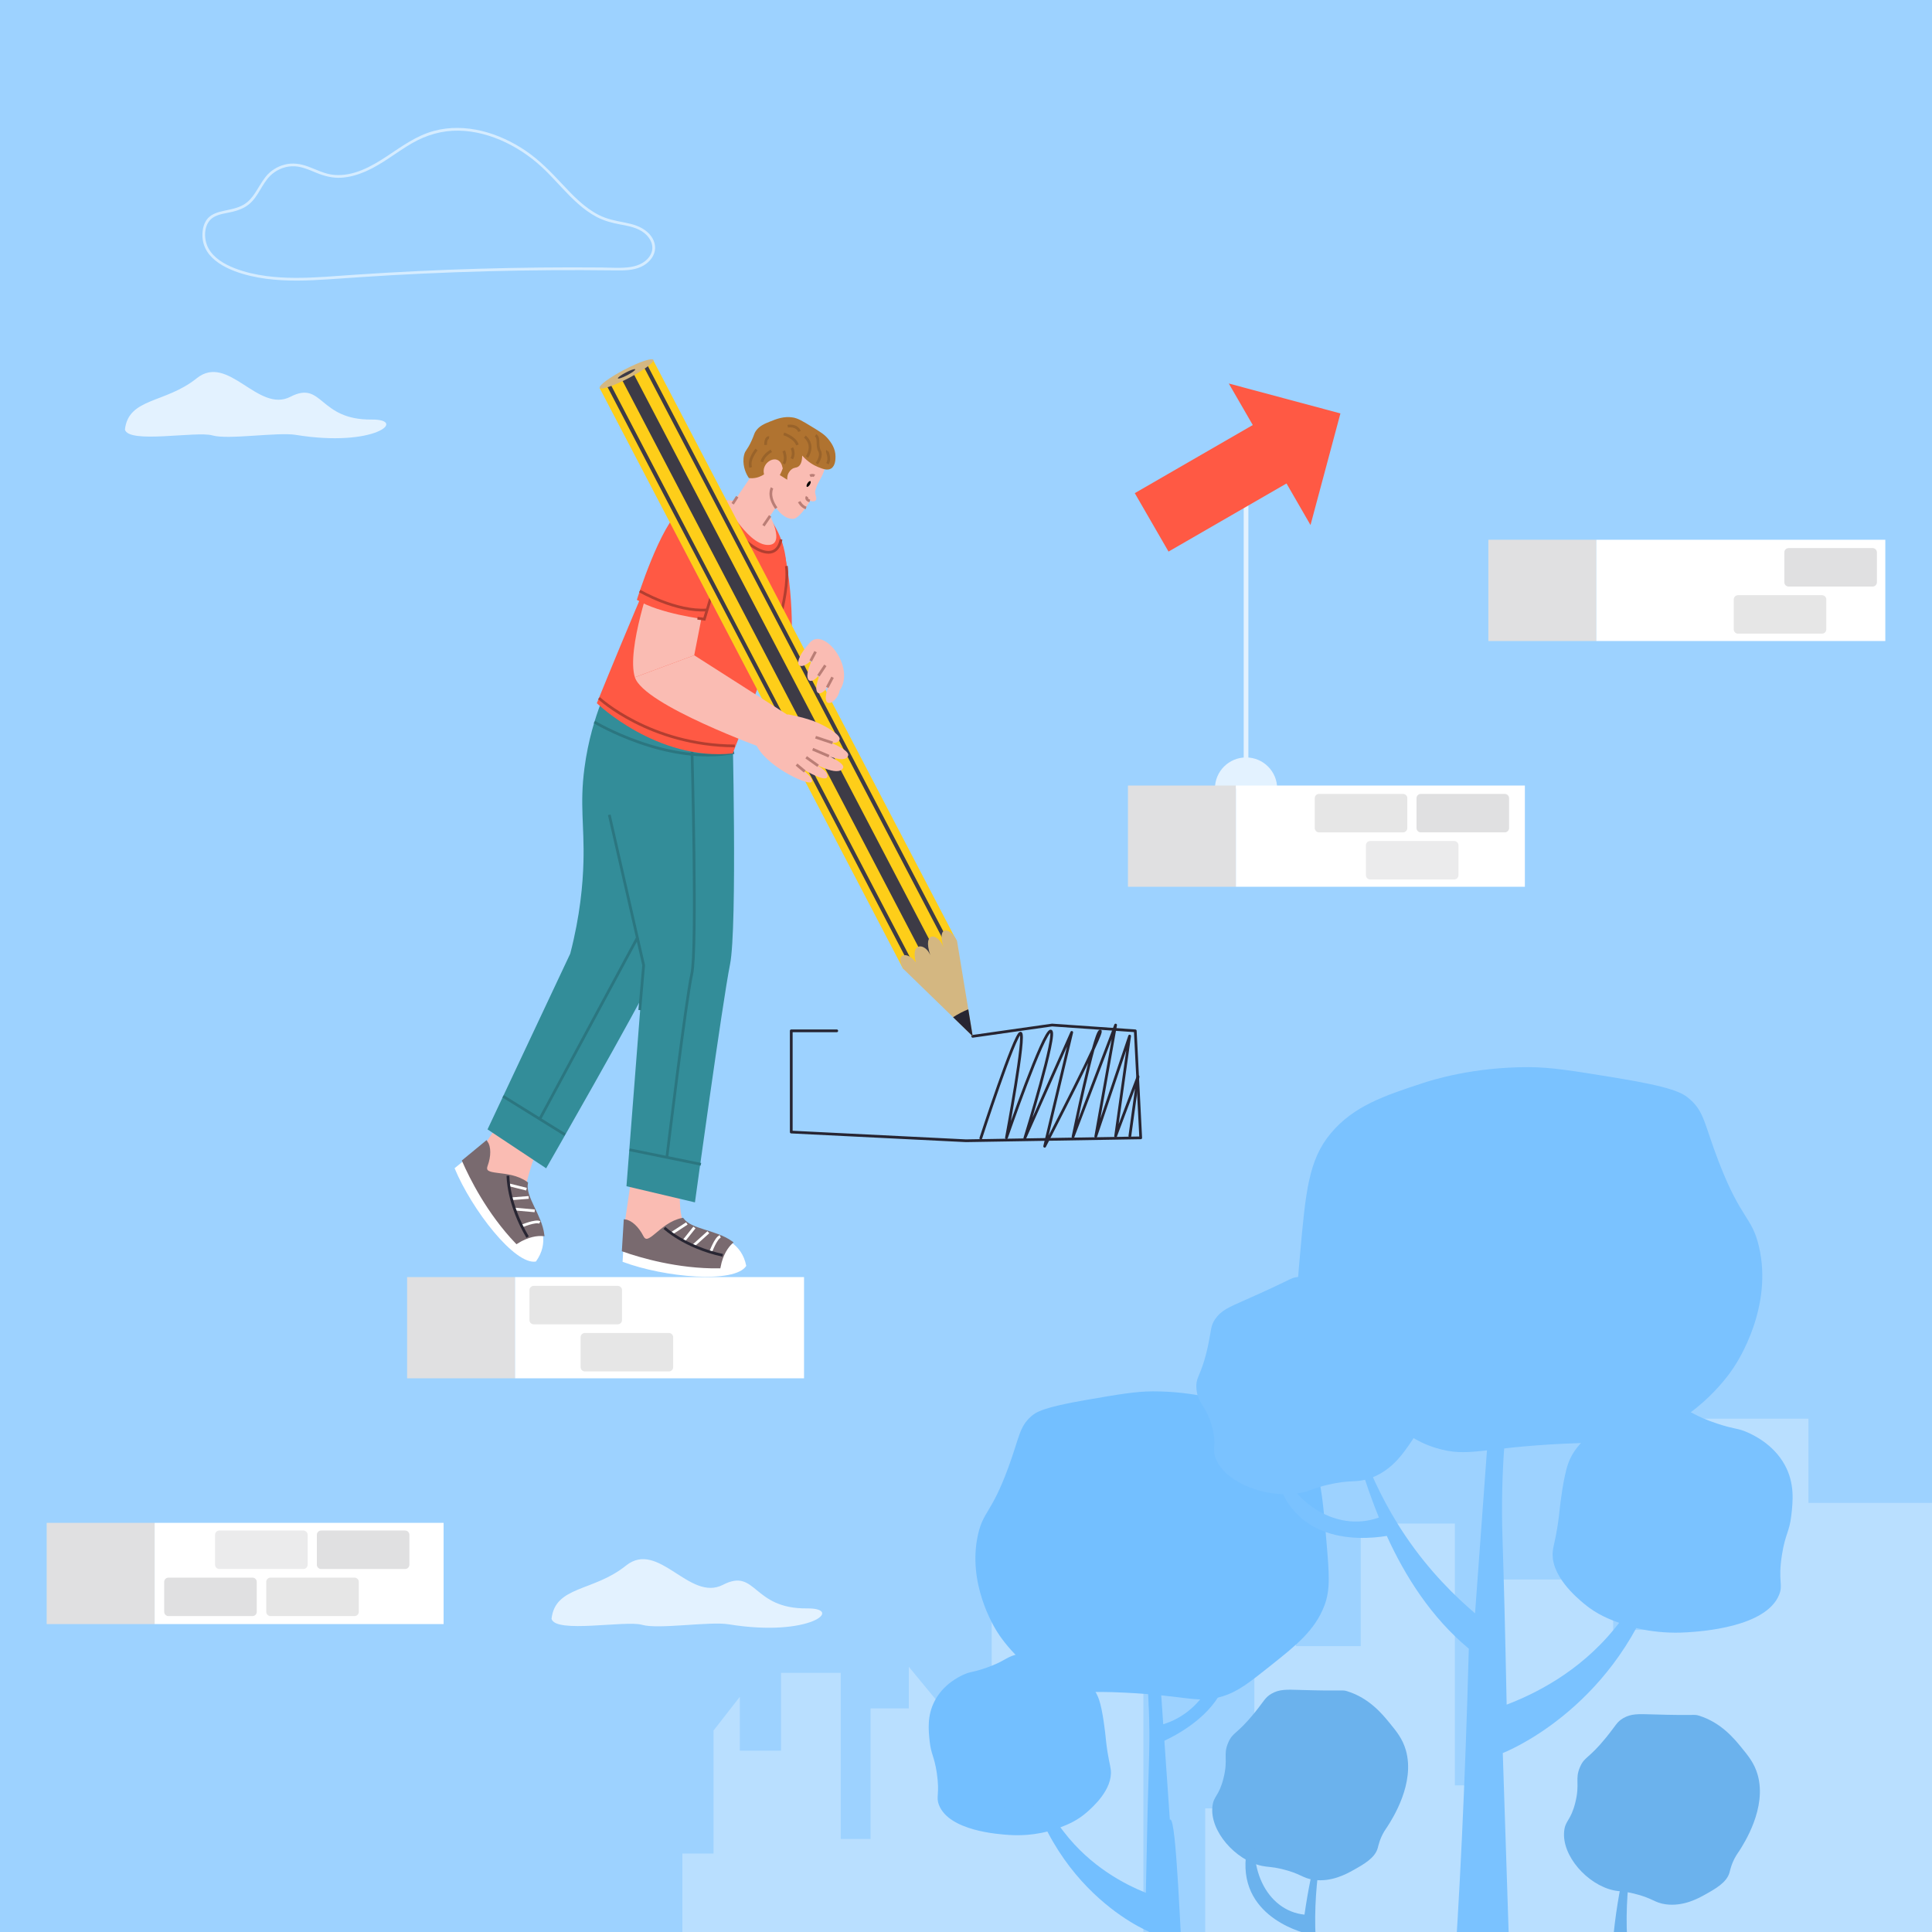 <?xml version="1.0" encoding="utf-8"?>
<!-- Generator: Adobe Illustrator 27.5.0, SVG Export Plug-In . SVG Version: 6.00 Build 0)  -->
<svg version="1.1" xmlns="http://www.w3.org/2000/svg" xmlns:xlink="http://www.w3.org/1999/xlink" x="0px" y="0px"
	 viewBox="0 0 500 500" style="enable-background:new 0 0 500 500;" xml:space="preserve">
<g id="BACKGROUND">
	<g>
		<rect style="fill:#9DD2FF;" width="500" height="500"/>
		<polygon style="fill:#B9DFFF;" points="468.023,388.945 468.023,367.145 438.11,367.145 438.11,421.816 417.486,421.816 
			417.486,407.795 404.296,391.791 404.296,408.775 388.69,408.775 388.69,462.051 376.522,462.051 376.522,394.288 
			352.161,394.288 352.161,426.013 335.363,426.013 335.363,404.04 324.621,417.813 324.621,467.997 311.911,467.997 311.911,500 
			388.69,500 402.566,500 500,500 500,388.945 		"/>
		<polygon style="fill:#B9DFFF;" points="275.626,429.551 275.626,415.722 256.651,415.722 256.651,450.404 243.567,450.404 
			243.567,441.509 235.201,431.356 235.201,442.13 225.301,442.13 225.301,475.926 217.582,475.926 217.582,432.94 202.128,432.94 
			202.128,453.065 191.472,453.065 191.472,439.127 184.658,447.864 184.658,479.699 176.595,479.699 176.595,500 225.301,500 
			234.103,500 295.911,500 295.911,429.551 		"/>
		<g>
			<defs>
				<rect id="SVGID_11_" width="500" height="500"/>
			</defs>
			<clipPath id="SVGID_00000173126792226911718270000001868796584066622395_">
				<use xlink:href="#SVGID_11_"  style="overflow:visible;"/>
			</clipPath>
			<g style="clip-path:url(#SVGID_00000173126792226911718270000001868796584066622395_);">
				<g>
					<path style="fill:#73BFFF;" d="M286.25,450.634c-0.067-0.596-0.086-0.835-0.132-1.283c-0.074-0.713-0.687-6.524-1.666-9.431
						c-1.615-4.796-6.174-7.474-8.336-8.744c-2.074-1.219-7.66-4.499-13.359-2.908c-2.517,0.703-2.871,1.746-7.682,3.415
						c-3.532,1.225-3.831,0.833-5.854,1.783c-0.988,0.464-5.048,2.37-7.324,6.728c-2.008,3.845-1.601,7.635-1.301,10.439
						c0.378,3.524,1.187,3.774,1.85,8.231c0.824,5.541-0.295,6.045,0.549,8.236c2.601,6.751,15.39,7.598,18.118,7.779
						c6.609,0.438,11.427-1.221,13.272-1.94c1.956-0.762,4.399-1.739,6.927-3.965c1.479-1.302,6.694-5.893,6.161-10.934
						C287.329,456.689,286.737,454.976,286.25,450.634z"/>
					<path style="fill:#73BFFF;" d="M342.745,415.544c1.591-4.161,1.244-8.265,0.549-16.473c-1.113-13.157-1.67-19.735-6.04-25.259
						c-4.519-5.711-10.547-7.804-18.121-10.433c-1.771-0.615-9.903-3.342-20.866-3.295c-4.36,0.019-8.581,0.745-17.022,2.196
						c-11.225,1.93-13.111,3.141-14.407,4.295c-3.087,2.746-2.97,5.287-5.91,13.277c-4.373,11.884-6.438,11.172-7.817,17.276
						c-2.841,12.579,4.074,23.805,5.004,25.268c1.018,1.602,7.905,12.097,20.385,15.112c3.278,0.792,2.803,0.068,12.629,0.549
						c16.622,0.814,18.975,2.935,25.371,0.918c3.983-1.256,6.828-3.523,12.518-8.056
						C335.481,425.768,340.304,421.926,342.745,415.544z"/>
					<path style="fill:#73BFFF;" d="M315.772,618.769h-22.159l3.693-118.886c0,0-31.085-12.507-33.829-54.341
						c-0.032-0.487,0.458-0.683,0.752-0.478c0.143,0.099,0.187,0.273,0.2,0.334c1.089,5.12,2.897,10.104,3.55,15.298
						c0.575,4.57,2.824,7.5,7.321,13.361c7.033,9.165,15.964,13.681,21.245,15.799c0.307-16.063,0.573-26.441,0.792-33.563
						c0.054-1.749,0.146-4.652,0.111-8.592c-0.06-6.639-0.443-11.763-0.915-17.937c-0.546-7.131,0.949-14.272,1.326-21.413
						c0.002-0.028,0.009-0.138,0.085-0.211c0.151-0.147,0.453-0.082,0.472,0.203c0.943,13.605,1.886,27.209,2.829,40.814
						c0.503,7.264,1.007,14.527,1.511,21.791c0.028-0.026,0.07-0.056,0.122-0.056c1.582-0.003,2.555,28.506,3.758,49.909
						C306.635,520.798,307.12,529.439,315.772,618.769L315.772,618.769z"/>
					<path style="fill:#73BFFF;" d="M314.521,419.806c3.858,11.407-3.375,24.242-14.821,26.776l-0.437,4.816
						c0,0,27.837-10.256,15.6-31.756C314.762,419.466,314.455,419.613,314.521,419.806z"/>
					<path style="fill:#73BFFF;" d="M257.096,457.839c1.274,7.418,5.491,12.792,11.635,9.172l1.286,2.419
						c0,0-12.054,6.374-13.083-11.561C256.927,457.741,257.075,457.713,257.096,457.839z"/>
				</g>
				<g>
					<path style="fill:#7AC2FF;" d="M367.026,359.47c-0.015,0.16-0.125,0.739-0.166,1.531c-0.133,2.548,0.492,4.387,0.661,5.064
						c0.726,2.908-1.553,6.063-3.615,8.92c-1.293,1.791-4.291,5.943-9.617,7.692c-3.485,1.145-4.635,0.166-10.629,1.571
						c-3.467,0.813-4.157,1.392-6.163,1.897c-8.198,2.066-19.836-1.772-22.76-8.416c-1.257-2.856,0.336-3.414-1.085-8.577
						c-1.547-5.622-3.665-5.792-4.009-9.683c-0.29-3.281,1.218-3.133,2.924-10.902c0.975-4.438,0.681-5.389,1.919-7.191
						c1.54-2.239,3.598-3.102,7.481-4.817c13.01-5.747,11.769-5.717,13.463-6.009c7.288-1.256,13.456,1.106,16.682,2.314
						c3.261,1.221,6.075,2.276,8.707,4.729C368.406,344.668,367.287,356.674,367.026,359.47z"/>
					<path style="fill:#7AC2FF;" d="M403.476,392.146c0.088-0.745,0.113-1.043,0.174-1.603c0.097-0.891,0.905-8.153,2.194-11.784
						c2.127-5.993,8.13-9.34,10.977-10.926c2.732-1.523,10.087-5.622,17.592-3.633c3.315,0.879,3.78,2.182,10.116,4.267
						c4.651,1.531,5.044,1.041,7.709,2.228c1.301,0.58,6.648,2.962,9.645,8.408c2.645,4.805,2.109,9.541,1.713,13.044
						c-0.498,4.403-1.564,4.716-2.436,10.285c-1.084,6.925,0.389,7.554-0.723,10.292c-3.426,8.436-20.266,9.494-23.858,9.72
						c-8.702,0.547-15.048-1.526-17.477-2.424c-2.575-0.952-5.793-2.173-9.122-4.954c-1.947-1.627-8.815-7.364-8.113-13.663
						C402.055,399.712,402.834,397.572,403.476,392.146z"/>
					<path style="fill:#7AC2FF;" d="M337.151,345.48c-2.095-5.199-1.638-10.328-0.723-20.585
						c1.466-16.441,2.199-24.661,7.954-31.563c5.95-7.136,13.888-9.751,23.862-13.037c2.332-0.768,13.041-4.177,27.477-4.117
						c5.741,0.024,11.299,0.931,22.415,2.745c14.782,2.412,17.264,3.925,18.972,5.367c4.065,3.432,3.91,6.606,7.782,16.59
						c5.759,14.851,8.478,13.96,10.294,21.588c3.742,15.718-5.365,29.747-6.589,31.575c-1.341,2.002-10.41,15.116-26.844,18.884
						c-4.317,0.99-3.691,0.085-16.631,0.686c-21.888,1.017-24.987,3.668-33.409,1.147c-5.244-1.569-8.991-4.402-16.483-10.067
						C346.716,358.256,340.365,353.455,337.151,345.48z"/>
					<g>
						<g>
							<path style="fill:#7AC2FF;" d="M444.699,394.901c-1.656,9.147-7.087,15.799-15.005,11.626
								c1.897-6.169,3.239-13.058,3.771-20.745c0.042-0.608-0.604-0.854-0.99-0.598c-0.188,0.124-0.246,0.341-0.263,0.417
								c-1.434,6.398-3.814,12.627-4.675,19.117c-0.757,5.711-3.718,9.372-9.641,16.696c-9.261,11.452-21.022,17.095-27.975,19.742
								c-0.404-20.073-0.754-33.04-1.043-41.941c-0.071-2.186-0.193-5.814-0.146-10.737c0.079-8.296,0.583-14.7,1.205-22.414
								c0.719-8.91-1.249-17.834-1.747-26.758c-0.002-0.035-0.012-0.172-0.112-0.264c-0.199-0.184-0.596-0.102-0.622,0.253
								c-1.242,17-2.484,34.001-3.726,51.001c-0.663,9.077-1.326,18.153-1.989,27.229c-4.988-4.244-11.832-10.851-18.077-20.127
								c-10.365-15.396-13.342-29.621-13.966-29.44c-0.556,0.161,1.734,11.397,7.16,24.771c-11.314,4.125-24.28-4.349-27.292-18.477
								c-0.053-0.247-0.408-0.193-0.396,0.059c1.232,25.811,22.724,24.35,29.729,23.18c4.697,10.344,11.488,21.105,21.228,29.183
								c-3.891,144.062-15.526,175.57-15.526,175.57h29.179l-4.863-148.559c0,0,27.965-10.68,39.706-43.905
								c3.421,1.291,15.133,4.273,16.289-14.842C444.922,394.779,444.727,394.744,444.699,394.901z"/>
						</g>
					</g>
				</g>
				<g>
					<path style="fill:#6BB2ED;" d="M359.004,472.809c-0.078,0.122-0.403,0.543-0.769,1.159c-1.176,1.985-1.509,3.692-1.675,4.297
						c-0.714,2.599-3.686,4.253-6.376,5.75c-1.686,0.938-5.597,3.114-10.158,2.484c-2.984-0.412-3.393-1.632-8.285-2.792
						c-2.83-0.671-3.57-0.471-5.222-0.83c-6.753-1.47-13.467-8.967-12.744-15.388c0.311-2.76,1.689-2.599,2.862-7.265
						c1.276-5.08-0.169-6.022,1.235-9.261c1.184-2.732,2.202-2.039,6.722-7.596c2.582-3.175,2.774-4.046,4.427-5.014
						c2.054-1.202,3.895-1.108,7.406-1c11.764,0.362,10.862-0.087,12.2,0.325c5.757,1.771,9.176,6.006,10.976,8.199
						c1.819,2.217,3.389,4.131,4.234,7.093C366.274,461.51,360.377,470.675,359.004,472.809z"/>
					<g>
						<g>
							<path style="fill:#6BB2ED;" d="M342.981,472.994c-0.467-0.083-3.593,9.765-5.378,22.514
								c-9.859-1.012-15.559-12.717-11.723-25.151c0.067-0.218-0.21-0.31-0.309-0.103c-10.071,21.096,5.962,28.106,11.475,29.835
								c-0.671,6.604-0.771,13.695,0.248,20.667c2.074-0.476,4.023-1.251,5.721-2.455c-1.152-4.562-2.163-10.111-2.514-16.471
								C339.604,485.584,343.506,473.087,342.981,472.994z"/>
						</g>
					</g>
				</g>
				<g>
					<path style="fill:#6BB2ED;" d="M450.043,479.137c-0.078,0.122-0.403,0.543-0.769,1.16c-1.176,1.985-1.509,3.692-1.675,4.297
						c-0.714,2.599-3.685,4.253-6.376,5.75c-1.686,0.938-5.597,3.114-10.158,2.484c-2.984-0.412-3.393-1.632-8.285-2.792
						c-2.83-0.671-3.57-0.471-5.222-0.831c-6.753-1.47-13.467-8.967-12.744-15.388c0.311-2.76,1.689-2.599,2.862-7.265
						c1.276-5.08-0.169-6.022,1.235-9.261c1.184-2.732,2.202-2.039,6.722-7.596c2.582-3.175,2.775-4.046,4.427-5.014
						c2.054-1.203,3.895-1.108,7.406-1c11.764,0.362,10.862-0.087,12.2,0.325c5.757,1.771,9.176,6.006,10.976,8.199
						c1.819,2.217,3.389,4.131,4.234,7.092C457.313,467.839,451.416,477.004,450.043,479.137z"/>
					<g>
						<g>
							<path style="fill:#6BB2ED;" d="M423.587,472.994c-0.493-0.087-3.945,10.875-5.661,24.641
								c-0.907,7.281-1.173,15.278-0.026,23.121c2.074-0.476,4.023-1.251,5.721-2.455c-1.152-4.562-2.163-10.111-2.514-16.471
								C420.21,485.584,424.112,473.087,423.587,472.994z"/>
						</g>
					</g>
				</g>
			</g>
		</g>
		<path style="fill:#E3F2FF;" d="M32.332,111.165c0.913,3.774,18.532,0.336,22.628,1.518c4.096,1.183,16.846-0.91,21.609-0.134
			c20.507,3.338,28.959-4.065,19.598-3.97c-13.772,0.139-12.593-10.223-20.999-5.897c-8.406,4.326-16.101-11.333-24.256-4.784
			C42.757,104.448,33.287,102.892,32.332,111.165z"/>
		<g>
			<g>
				<path style="fill:#D5ECFF;" d="M68.858,72.144c5.366,0.709,10.785,0.503,16.17,0.144c5.445-0.363,10.887-0.758,16.337-1.064
					c10.929-0.613,21.869-1.012,32.813-1.197c5.472-0.092,10.945-0.132,16.418-0.117c2.778,0.007,5.556,0.029,8.333,0.063
					c2.362,0.03,4.851,0.077,7.041-0.947c1.656-0.774,3.157-2.269,3.5-4.118c0.348-1.882-0.567-3.659-1.961-4.881
					c-1.671-1.465-3.794-2.038-5.931-2.452c-2.286-0.443-4.512-0.869-6.606-1.937c-3.751-1.912-6.699-5.034-9.539-8.07
					c-2.907-3.107-5.825-6.129-9.364-8.531c-6.856-4.653-15.636-7.379-23.846-5.136c-4.529,1.237-8.31,4.041-12.171,6.59
					c-3.978,2.625-8.554,5.171-13.491,4.782c-2.419-0.191-4.538-1.321-6.773-2.152c-2.004-0.745-4.072-1.055-6.167-0.507
					c-1.922,0.503-3.693,1.628-4.917,3.198c-1.035,1.328-1.825,2.837-2.757,4.235c-0.789,1.183-1.708,2.247-2.956,2.961
					c-1.589,0.911-3.392,1.18-5.153,1.574c-1.435,0.321-2.963,0.76-4.001,1.869c-1.111,1.186-1.462,2.913-1.448,4.493
					c0.056,6.405,7.201,9.239,12.442,10.467c1.298,0.304,2.611,0.541,3.931,0.72c0.446,0.061,0.639-0.622,0.188-0.683
					c-2.797-0.381-5.588-1.001-8.221-2.032c-2.63-1.03-5.382-2.59-6.781-5.149c-1.383-2.53-1.303-6.663,1.522-8.163
					c1.465-0.777,3.185-0.926,4.773-1.312c1.483-0.36,2.936-0.916,4.136-1.878c2.449-1.962,3.325-5.186,5.5-7.372
					c1.469-1.476,3.5-2.396,5.581-2.507c2.273-0.121,4.347,0.843,6.399,1.686c2.103,0.864,4.217,1.415,6.509,1.272
					c2.199-0.137,4.328-0.781,6.337-1.662c4.279-1.877,7.876-4.926,11.902-7.247c3.749-2.161,7.826-3.355,12.169-3.269
					c4.183,0.083,8.307,1.234,12.068,3.033c3.813,1.825,7.289,4.31,10.302,7.27c2.892,2.842,5.471,5.999,8.525,8.677
					c1.466,1.286,3.044,2.463,4.776,3.369c1.916,1.002,3.941,1.53,6.056,1.926c2.193,0.411,4.509,0.811,6.291,2.258
					c1.595,1.295,2.614,3.359,1.676,5.357c-0.942,2.008-3.071,3.036-5.163,3.374c-2.53,0.409-5.188,0.17-7.74,0.148
					c-5.307-0.046-10.614-0.041-15.921,0.014c-10.53,0.109-21.059,0.417-31.578,0.922c-5.301,0.255-10.599,0.56-15.895,0.915
					c-5.241,0.352-10.486,0.846-15.743,0.832c-2.533-0.007-5.064-0.146-7.577-0.478C68.407,71.376,68.411,72.085,68.858,72.144z"/>
			</g>
		</g>
		<path style="fill:#E3F2FF;" d="M142.738,418.932c0.946,3.908,19.193,0.348,23.435,1.572c4.242,1.225,17.448-0.942,22.38-0.139
			c21.239,3.458,29.993-4.21,20.297-4.112c-14.264,0.144-13.042-10.588-21.748-6.107c-8.706,4.481-16.676-11.738-25.122-4.954
			C153.535,411.975,143.727,410.364,142.738,418.932z"/>
	</g>
</g>
<g id="OBJECTS">
	<g>
		<g>
			<path style="fill:#E3F2FF;" d="M314.424,204.077c0-4.447,3.605-8.053,8.053-8.053c4.447,0,8.053,3.605,8.053,8.053H314.424z"/>
			<rect x="321.87" y="116.526" style="fill:#E3F2FF;" width="1.212" height="85.72"/>
			<g>
				
					<rect x="295.363" y="116.42" transform="matrix(0.866 -0.5 0.5 0.866 -20.314 174.49)" style="fill:#FF5944;" width="40.167" height="17.464"/>
				<polygon style="fill:#FF5944;" points="339.159,135.88 318.012,99.252 346.899,106.992 				"/>
			</g>
		</g>
		<g>
			
				<polyline style="fill:none;stroke:#272532;stroke-width:0.709;stroke-linecap:round;stroke-linejoin:round;stroke-miterlimit:10;" points="
				251.744,268.197 272.278,265.278 293.809,266.778 295.215,294.476 249.998,295.226 204.777,292.976 204.777,266.778 
				216.55,266.778 			"/>
		</g>
		<g>
			<g>
				<g>
					<path style="fill:#FABCB3;" d="M166.177,320.027c1.702,3.348,4.618-3.324,10.449-4.482c-0.649-0.87-1.099-8.492-0.278-9.783
						c-7.29-3.831-12.693-2.715-12.693-2.715l-1.887,12.882C163.263,316.133,165,317.713,166.177,320.027z"/>
					<path style="fill:#FFFFFF;" d="M189.294,321.543c-1.061,0.995-2.527,2.925-3.169,6.353c-10.706,0.139-20.44-2.775-24.822-4.319
						l-0.181,2.973c10.861,4.067,29.037,5.713,32.009,1.056C192.544,324.696,191.106,322.838,189.294,321.543z"/>
					<path style="fill:#796A6F;stroke:#796A6F;stroke-width:0.709;stroke-miterlimit:10;" d="M186.124,327.896
						c0.642-3.428,2.109-5.358,3.169-6.353c-4.205-3.005-10.416-2.978-12.667-5.998c-5.83,1.158-8.747,7.83-10.449,4.482
						c-1.177-2.315-2.914-3.894-4.409-4.098l-0.466,7.647C165.685,325.12,175.418,328.035,186.124,327.896z"/>
				</g>
				<path style="fill:none;stroke:#FFFFFF;stroke-width:0.709;stroke-miterlimit:10;" d="M183.909,324.06c0,0,1.338-3.69,2.5-4.072
					"/>
				
					<line style="fill:none;stroke:#FFFFFF;stroke-width:0.709;stroke-miterlimit:10;" x1="179.431" y1="322.395" x2="183.326" y2="318.895"/>
				
					<line style="fill:none;stroke:#FFFFFF;stroke-width:0.709;stroke-miterlimit:10;" x1="176.937" y1="321.166" x2="179.719" y2="317.67"/>
				
					<line style="fill:none;stroke:#FFFFFF;stroke-width:0.709;stroke-miterlimit:10;" x1="173.789" y1="319.219" x2="177.763" y2="316.629"/>
				<path style="fill:none;stroke:#272532;stroke-width:0.709;stroke-miterlimit:10;" d="M171.962,317.772
					c0,0,5.17,4.941,15.068,7.1"/>
			</g>
			<path style="fill:#338D99;" d="M157.68,191.533l8.897,58.262l-4.447,57.197l17.722,4.183c0,0,7.123-51.892,9.074-61.562
				c1.951-9.67,0.592-63.618,0.592-63.618L157.68,191.533z"/>
			
				<line style="fill:none;stroke:#2B7680;stroke-width:0.709;stroke-miterlimit:10;" x1="162.949" y1="297.561" x2="181.393" y2="301.321"/>
			<g>
				<g>
					<path style="fill:#FABCB3;" d="M125.868,301.594c-1.289,3.528,5.581,1.112,10.403,4.588c0.194-1.068,2.445-9.19,3.663-10.116
						c-5.508-6.121-10.101-6.385-10.101-6.385l-3.973,5.894C126.73,296.807,126.759,299.155,125.868,301.594z"/>
					<path style="fill:#FFFFFF;" d="M140.52,319.538c-1.451-0.098-3.862,0.145-6.808,2.013
						c-7.401-7.737-11.905-16.845-13.764-21.104l-2.299,1.894c4.43,10.718,15.618,25.138,21.05,24.137
						C140.429,324.065,140.808,321.746,140.52,319.538z"/>
					<path style="fill:#796A6F;stroke:#796A6F;stroke-width:0.709;stroke-miterlimit:10;" d="M133.711,321.551
						c2.946-1.867,5.357-2.11,6.808-2.013c-0.669-5.125-4.922-9.65-4.249-13.356c-4.822-3.476-11.692-1.06-10.403-4.588
						c0.891-2.439,0.862-4.787-0.008-6.019l-5.912,4.872C121.806,304.705,126.31,313.813,133.711,321.551z"/>
				</g>
				<path style="fill:none;stroke:#FFFFFF;stroke-width:0.709;stroke-miterlimit:10;" d="M135.007,317.315
					c0,0,3.612-1.537,4.683-0.947"/>
				
					<line style="fill:none;stroke:#FFFFFF;stroke-width:0.709;stroke-miterlimit:10;" x1="133.172" y1="312.904" x2="138.388" y2="313.367"/>
				
					<line style="fill:none;stroke:#FFFFFF;stroke-width:0.709;stroke-miterlimit:10;" x1="132.37" y1="310.241" x2="136.825" y2="309.893"/>
				
					<line style="fill:none;stroke:#FFFFFF;stroke-width:0.709;stroke-miterlimit:10;" x1="131.649" y1="306.611" x2="136.253" y2="307.753"/>
				<path style="fill:none;stroke:#272532;stroke-width:0.709;stroke-miterlimit:10;" d="M131.462,304.288
					c0,0-0.09,7.151,5.079,15.864"/>
			</g>
			<path style="fill:#338D99;" d="M155.511,181.936c-1.44,3.79-3.307,9.599-4.259,16.873c-1.251,9.559-0.002,14.635-0.255,24.255
				c-0.149,5.675-0.845,13.822-3.416,23.733c-7.136,15.164-14.273,30.327-21.409,45.491l15.171,10.07
				c0,0,23.841-41.551,28.006-50.494c4.165-8.943,15.502-61.704,15.502-61.704L155.511,181.936z"/>
			
				<line style="fill:none;stroke:#2B7680;stroke-width:0.709;stroke-miterlimit:10;" x1="130.211" y1="283.726" x2="146.205" y2="293.65"/>
			<polyline style="fill:none;stroke:#2B7680;stroke-width:0.709;stroke-miterlimit:10;" points="165.567,261.412 166.576,249.795 
				157.68,210.872 			"/>
			<path style="fill:none;stroke:#2B7680;stroke-width:0.709;stroke-miterlimit:10;" d="M179.09,194.503
				c0,0,1.397,51.242-0.072,57.625c-1.469,6.383-6.426,47.313-6.426,47.313"/>
			
				<line style="fill:none;stroke:#2B7680;stroke-width:0.709;stroke-miterlimit:10;" x1="139.69" y1="289.608" x2="164.953" y2="242.694"/>
			<path style="fill:none;stroke:#2B7680;stroke-width:0.709;stroke-miterlimit:10;" d="M153.831,186.86
				c0,0,18.761,11.333,36.147,7.903"/>
			<path style="fill:#FF5944;" d="M154.456,181.982c0,0,15.549,15.05,35.181,13.011c14.079-36.134,18.378-49.471,8.809-61.929
				c-7.946-4.839-19.459-4.84-22.427-0.82S154.456,181.982,154.456,181.982z"/>
			<path style="fill:none;stroke:#B33E30;stroke-width:0.709;stroke-miterlimit:10;" d="M155.015,180.673
				c0,0,13.137,12.248,35.155,12.375"/>
			<path style="fill:#FF5944;" d="M202.138,139.588c3.944,14.254,2.565,29.863,2.565,29.863l-12.197,0.038L202.138,139.588z"/>
			<path style="fill:#FABCB3;" d="M187.359,129.46c0,0,5.74,11.137,11.065,11.56c5.325,0.423,0.445-8.378,0.445-8.378
				S192.232,129.26,187.359,129.46z"/>
			<polygon style="fill:#FABCB3;" points="189.798,130.013 194.588,122.982 202.707,128.513 197.575,136.046 			"/>
			<path style="fill:#FABCB3;" d="M198.416,126.48c0,0,2.422,7.967,6.942,7.808c1.653-0.16,5.17-5.335,5.866-8.038
				c0.577-2.241,4.559-5.749,0.737-10.53c-3.822-4.78-11.497-6.835-15.085-1.673C193.288,119.21,192.212,122.838,198.416,126.48z"/>
			<path style="fill:#FABCB3;" d="M211.124,126.284c-0.606,0.943,0.392,2.418,0.06,3.078c-0.406,0.807-1.882,0.117-1.882,0.117"/>
			<path d="M209.574,125.442c-0.251,0.401-0.588,0.643-0.753,0.539c-0.165-0.103-0.095-0.512,0.156-0.913
				c0.251-0.401,0.588-0.642,0.753-0.539C209.895,124.632,209.825,125.041,209.574,125.442z"/>
			<path style="fill:none;stroke:#BA7E76;stroke-width:0.709;stroke-miterlimit:10;" d="M206.827,129.832
				c0,0,0.598,1.241,1.79,1.633"/>
			<path style="fill:#B07330;" d="M202.419,121.075c0,0,0.558-0.422-0.602,1.878c1.917,1.2,1.917,1.2,1.917,1.2
				s-0.027-0.53,0.099-1.129c0.038-0.179,0.292-0.973,1.018-1.547c0.701-0.554,1.151-0.345,1.708-0.7
				c0.506-0.322,1.02-1.058,1.053-2.872c1.545,1.754,3.137,2.573,4.117,2.968c1.175,0.474,2.398,0.966,3.351,0.383
				c1.132-0.692,1.144-2.448,1.149-3.064c0.016-2.151-1.203-3.726-1.819-4.5c-0.965-1.212-2.093-1.91-4.309-3.255
				c-2.395-1.455-3.592-2.182-4.883-2.394c-2.341-0.384-4.235,0.373-5.936,1.053c-1.436,0.574-2.713,1.104-3.638,2.394
				c-0.503,0.701-0.373,0.889-1.149,2.585c-1.202,2.626-1.592,2.348-1.915,3.638c-0.608,2.427,0.464,4.646,0.686,5.084
				c0.2,0.395,0.403,0.705,0.554,0.921c2.765,0.35,4.575-1.47,4.575-1.47l1.796-0.511L202.419,121.075z"/>
			<path style="fill:#FABCB3;" d="M202.53,121.176c-0.75-5.353-8.436-0.194-2.921,4.112"/>
			<path style="fill:none;stroke:#BA7E76;stroke-width:0.709;stroke-miterlimit:10;" d="M199.813,126.273
				c0,0-1.212,2.023,1.092,5.258"/>
			<path style="fill:none;stroke:#BA7E76;stroke-width:0.709;stroke-miterlimit:10;" d="M209.579,129.642
				c-0.725-0.213-0.985-0.656-0.695-1.099"/>
			<path style="fill:none;stroke:#BA7E76;stroke-width:0.709;stroke-miterlimit:10;" d="M209.639,123.155
				c0.642-0.328,1.134-0.016,1.134-0.016"/>
			
				<line style="fill:none;stroke:#BA7E76;stroke-width:0.709;stroke-miterlimit:10;" x1="199.309" y1="133.502" x2="197.575" y2="136.046"/>
			
				<line style="fill:none;stroke:#BA7E76;stroke-width:0.709;stroke-miterlimit:10;" x1="190.799" y1="128.543" x2="189.611" y2="130.383"/>
			<path style="fill:none;stroke:#B33E30;stroke-width:0.709;stroke-miterlimit:10;" d="M185.885,129.351
				c3.743,10.282,14.636,18.431,16.253,10.238"/>
			<path style="fill:none;stroke:#B33E30;stroke-width:0.709;stroke-miterlimit:10;" d="M203.503,146.483
				c1.098,7.72-4.906,24.483-4.906,24.483"/>
			<g>
				<path style="fill:#FABCB3;" d="M164.307,175.277c-2.263-7.226,4.55-26.22,4.55-26.22l14.032,4.014l-3.226,16.515
					L164.307,175.277z"/>
				<path style="fill:#FF5944;" d="M176.493,131.54c-5.639,4.233-11.674,23.696-11.674,23.696
					c5.864,3.618,17.456,5.011,17.456,5.011l5.494-14.813"/>
				<polyline style="fill:none;stroke:#B33E30;stroke-width:0.709;stroke-miterlimit:10;" points="180.505,159.993 
					182.275,160.247 185.644,149.082 				"/>
				<path style="fill:none;stroke:#B33E30;stroke-width:0.709;stroke-miterlimit:10;" d="M165.567,152.954
					c0,0,9.367,5.483,17.431,4.895"/>
			</g>
			
				<line style="fill:none;stroke:#2B6600;stroke-width:0.709;stroke-miterlimit:10;" x1="200.048" y1="166.77" x2="204.845" y2="167.079"/>
			<g>
				
					<rect x="193.632" y="87.104" transform="matrix(0.886 -0.463 0.463 0.886 -56.733 112.857)" style="fill:#FECE19;" width="15.641" height="169.708"/>
				
					<rect x="199.904" y="87.068" transform="matrix(0.886 -0.463 0.463 0.886 -56.844 112.956)" style="fill:#3D3B46;" width="3.386" height="170.331"/>
				
					<rect x="205.852" y="84.575" transform="matrix(0.886 -0.463 0.463 0.886 -55.149 114.889)" style="fill:#3D3B46;" width="1.03" height="170.331"/>
				
					<rect x="196.311" y="89.561" transform="matrix(0.886 -0.463 0.463 0.886 -58.538 111.015)" style="fill:#3D3B46;" width="1.03" height="170.331"/>
				<polygon style="fill:#D4B781;" points="247.684,243.54 233.821,250.785 251.744,268.197 				"/>
				<path style="fill:#272532;" d="M251.744,268.197l-1.152-6.993c-0.666,0.271-1.353,0.582-2.058,0.953
					c-0.675,0.354-1.294,0.726-1.873,1.102L251.744,268.197z"/>
				<path style="fill:#D4B781;" d="M233.821,250.785c-2.36-3.903,0.931-4.871,3.235-1.69c-1.533-5.287,2.358-5.109,3.697-1.932
					c-2.148-6.362,2.171-5.772,3.487-1.822c-2.002-6.185,1.839-5.282,3.445-1.8C244.086,249.551,235.358,251.373,233.821,250.785z"
					/>
				<path style="fill:#D4B781;" d="M169.084,93.131c0.313,0.599-2.537,2.706-6.365,4.707c-3.828,2-7.185,3.137-7.498,2.538
					c-0.313-0.599,2.537-2.706,6.365-4.706C165.414,93.668,168.771,92.532,169.084,93.131z"/>
				<path style="fill:#3D3B46;" d="M164.39,95.584c0.101,0.193-0.819,0.873-2.054,1.519s-2.319,1.012-2.42,0.819
					c-0.101-0.193,0.819-0.873,2.054-1.519C163.205,95.757,164.289,95.391,164.39,95.584z"/>
			</g>
			<g>
				<path style="fill:#FABCB3;" d="M179.664,169.587l27.513,17.562l-9.1,6.709c0,0-31.508-11.355-33.77-18.581"/>
				<path style="fill:#FABCB3;" d="M203.886,184.874c0,0,4.976,0.86,8.138,2.354c3.163,1.494,5.65,3.285,5.236,4.207
					c-0.983,2.186-5.731-0.63-5.731-0.63s8.551,2.945,7.966,4.742c-0.862,2.649-8.137-1.273-8.137-1.273s7.636,2.925,6.825,4.48
					c-1.28,2.457-7.995-1.426-7.995-1.426s4.752,2.308,3.864,3.84c-0.811,1.397-7.456-2.846-7.456-2.846s4.608,3.312,3.357,4.106
					c-1.252,0.794-12.299-4.467-14.406-10.082"/>
				
					<line style="fill:none;stroke:#BA7E76;stroke-width:0.709;stroke-miterlimit:10;" x1="206.141" y1="197.874" x2="208.268" y2="199.652"/>
				
					<line style="fill:none;stroke:#BA7E76;stroke-width:0.709;stroke-miterlimit:10;" x1="208.635" y1="195.983" x2="211.728" y2="198.193"/>
				
					<line style="fill:none;stroke:#BA7E76;stroke-width:0.709;stroke-miterlimit:10;" x1="210.325" y1="193.892" x2="214.531" y2="195.701"/>
				
					<line style="fill:none;stroke:#BA7E76;stroke-width:0.709;stroke-miterlimit:10;" x1="211.067" y1="190.794" x2="215.467" y2="192.255"/>
			</g>
			<path style="fill:#FABCB3;" d="M209.639,166.255c-5.342,5.909-2.73,7.947,0.638,4.309c-3.047,6.128-0.215,7.277,2.151,3.447
				c-2.9,6.511,0.309,6.606,2.103,3.16c-2.705,7.181,2.121,5.016,2.791,1.502C221.439,172.67,213.267,162.243,209.639,166.255z"/>
			
				<line style="fill:none;stroke:#BA7E76;stroke-width:0.709;stroke-miterlimit:10;" x1="211.807" y1="174.885" x2="213.599" y2="172.191"/>
			
				<line style="fill:none;stroke:#BA7E76;stroke-width:0.709;stroke-miterlimit:10;" x1="209.799" y1="171.044" x2="211.067" y2="168.649"/>
			
				<line style="fill:none;stroke:#BA7E76;stroke-width:0.709;stroke-miterlimit:10;" x1="214.084" y1="177.907" x2="215.467" y2="175.277"/>
		</g>
		<path style="fill:none;stroke:#99632A;stroke-width:0.709;stroke-miterlimit:10;" d="M208.838,118.282
			c0,0,2.131-2.936-0.534-5.298"/>
		<path style="fill:none;stroke:#99632A;stroke-width:0.709;stroke-miterlimit:10;" d="M211.384,120.005
			c0,0,1.468-1.93,0.702-3.327c-0.766-1.397,0.064-3.375-1.021-4.014"/>
		<path style="fill:none;stroke:#99632A;stroke-width:0.709;stroke-miterlimit:10;" d="M214.129,116.679
			c-0.192,0.199,0.894,1.859,0,3.327"/>
		<path style="fill:none;stroke:#99632A;stroke-width:0.709;stroke-miterlimit:10;" d="M204.937,115.92c0,0,0.766,1.277,0,2.808"/>
		<path style="fill:none;stroke:#99632A;stroke-width:0.709;stroke-miterlimit:10;" d="M202.831,116.679c0,0,0.855,1.994,0,3.327"
			/>
		<path style="fill:none;stroke:#99632A;stroke-width:0.709;stroke-miterlimit:10;" d="M199.617,116.679
			c0,0-1.986,1.021-2.45,2.844"/>
		<path style="fill:none;stroke:#99632A;stroke-width:0.709;stroke-miterlimit:10;" d="M195.789,116.335
			c0,0-2.214,2.585-1.511,4.628"/>
		<path style="fill:none;stroke:#99632A;stroke-width:0.709;stroke-miterlimit:10;" d="M199.031,113.239
			c0,0-0.936-0.128-0.898,1.915"/>
		<path style="fill:none;stroke:#99632A;stroke-width:0.709;stroke-miterlimit:10;" d="M202.831,112.282
			c0,0,2.981,0.957,3.533,2.872"/>
		<path style="fill:none;stroke:#99632A;stroke-width:0.709;stroke-miterlimit:10;" d="M203.85,110.303c0,0,2.3-0.476,3.066,1.358"
			/>
		
			<path style="fill:none;stroke:#272532;stroke-width:0.709;stroke-linecap:round;stroke-linejoin:round;stroke-miterlimit:10;" d="
			M253.834,294.556c0,0,8.803-27.083,10.264-27.184c1.461-0.1-3.633,27.084-3.633,27.084s9.618-27.737,11.456-27.621
			c1.838,0.116-6.702,27.72-6.702,27.72l12.148-27.376l-7.008,29.47c0,0,15.832-30.526,14.321-29.814
			c-1.511,0.711-6.984,27.362-6.984,27.362l11.023-28.919l-5.138,28.83l8.763-25.982l-3.623,25.905l5.806-15.418l-2.118,15.362"/>
		<g>
			<g>
				<rect x="105.357" y="330.508" style="fill:#E0E0E1;" width="27.934" height="26.198"/>
				<g>
					<rect x="133.291" y="330.508" style="fill:#FFFFFF;" width="74.793" height="26.198"/>
				</g>
				<path style="fill:#E6E6E6;" d="M151.375,354.926h21.733c0.614,0,1.111-0.498,1.111-1.111v-7.735
					c0-0.614-0.498-1.111-1.111-1.111h-21.733c-0.614,0-1.112,0.498-1.112,1.111v7.735
					C150.263,354.428,150.761,354.926,151.375,354.926z"/>
				<path style="fill:#E6E6E6;" d="M138.134,342.737h21.733c0.614,0,1.111-0.498,1.111-1.111v-7.735
					c0-0.614-0.498-1.111-1.111-1.111h-21.733c-0.614,0-1.111,0.498-1.111,1.111v7.735
					C137.022,342.24,137.52,342.737,138.134,342.737z"/>
			</g>
			<g>
				<rect x="385.191" y="139.688" style="fill:#E0E0E1;" width="27.934" height="26.21"/>
				<g>
					<rect x="413.125" y="139.688" style="fill:#FFFFFF;" width="74.793" height="26.21"/>
				</g>
				<path style="fill:#E6E6E6;" d="M449.8,163.99h21.733c0.614,0,1.111-0.498,1.111-1.111v-7.735c0-0.614-0.498-1.111-1.111-1.111
					H449.8c-0.614,0-1.111,0.498-1.111,1.111v7.735C448.689,163.492,449.186,163.99,449.8,163.99z"/>
				<path style="fill:#E0E0E1;" d="M462.896,151.801h21.733c0.614,0,1.111-0.498,1.111-1.111v-7.735
					c0-0.614-0.498-1.111-1.111-1.111h-21.733c-0.614,0-1.111,0.498-1.111,1.111v7.735
					C461.785,151.304,462.283,151.801,462.896,151.801z"/>
			</g>
			<g>
				<rect x="291.917" y="203.298" style="fill:#E0E0E1;" width="27.934" height="26.198"/>
				<g>
					<rect x="319.85" y="203.298" style="fill:#FFFFFF;" width="74.787" height="26.198"/>
				</g>
				<path style="fill:#EBEBEC;" d="M354.609,227.607h21.733c0.614,0,1.111-0.498,1.111-1.111v-7.735
					c0-0.614-0.498-1.111-1.111-1.111h-21.733c-0.614,0-1.111,0.498-1.111,1.111v7.735
					C353.497,227.109,353.995,227.607,354.609,227.607z"/>
				<path style="fill:#E6E6E6;" d="M341.368,215.418h21.733c0.614,0,1.111-0.498,1.111-1.111v-7.735
					c0-0.614-0.498-1.111-1.111-1.111h-21.733c-0.614,0-1.112,0.498-1.112,1.111v7.735
					C340.256,214.921,340.754,215.418,341.368,215.418z"/>
				<path style="fill:#E0E0E1;" d="M367.705,215.418h21.733c0.614,0,1.111-0.498,1.111-1.111v-7.735
					c0-0.614-0.498-1.111-1.111-1.111h-21.733c-0.614,0-1.111,0.498-1.111,1.111v7.735
					C366.594,214.921,367.091,215.418,367.705,215.418z"/>
			</g>
			<g>
				<rect x="12.082" y="394.112" style="fill:#E0E0E1;" width="27.934" height="26.198"/>
				<g>
					<rect x="40.016" y="394.112" style="fill:#FFFFFF;" width="74.787" height="26.198"/>
				</g>
				<path style="fill:#E6E6E6;" d="M70.013,418.245h21.733c0.614,0,1.111-0.498,1.111-1.111v-7.735c0-0.614-0.498-1.111-1.111-1.111
					H70.013c-0.614,0-1.112,0.498-1.112,1.111v7.735C68.901,417.747,69.399,418.245,70.013,418.245z"/>
				<path style="fill:#E0E0E1;" d="M43.604,418.245h21.733c0.614,0,1.111-0.498,1.111-1.111v-7.735c0-0.614-0.498-1.111-1.111-1.111
					H43.604c-0.614,0-1.111,0.498-1.111,1.111v7.735C42.492,417.747,42.99,418.245,43.604,418.245z"/>
				<path style="fill:#EBEBEC;" d="M56.772,406.057h21.733c0.614,0,1.111-0.498,1.111-1.112v-7.735c0-0.614-0.498-1.111-1.111-1.111
					H56.772c-0.614,0-1.111,0.498-1.111,1.111v7.735C55.661,405.559,56.158,406.057,56.772,406.057z"/>
				<path style="fill:#E0E0E1;" d="M83.109,406.057h21.733c0.614,0,1.111-0.498,1.111-1.112v-7.735c0-0.614-0.498-1.111-1.111-1.111
					H83.109c-0.614,0-1.111,0.498-1.111,1.111v7.735C81.998,405.559,82.495,406.057,83.109,406.057z"/>
			</g>
		</g>
	</g>
</g>
<g id="TEXTS">
</g>
</svg>
